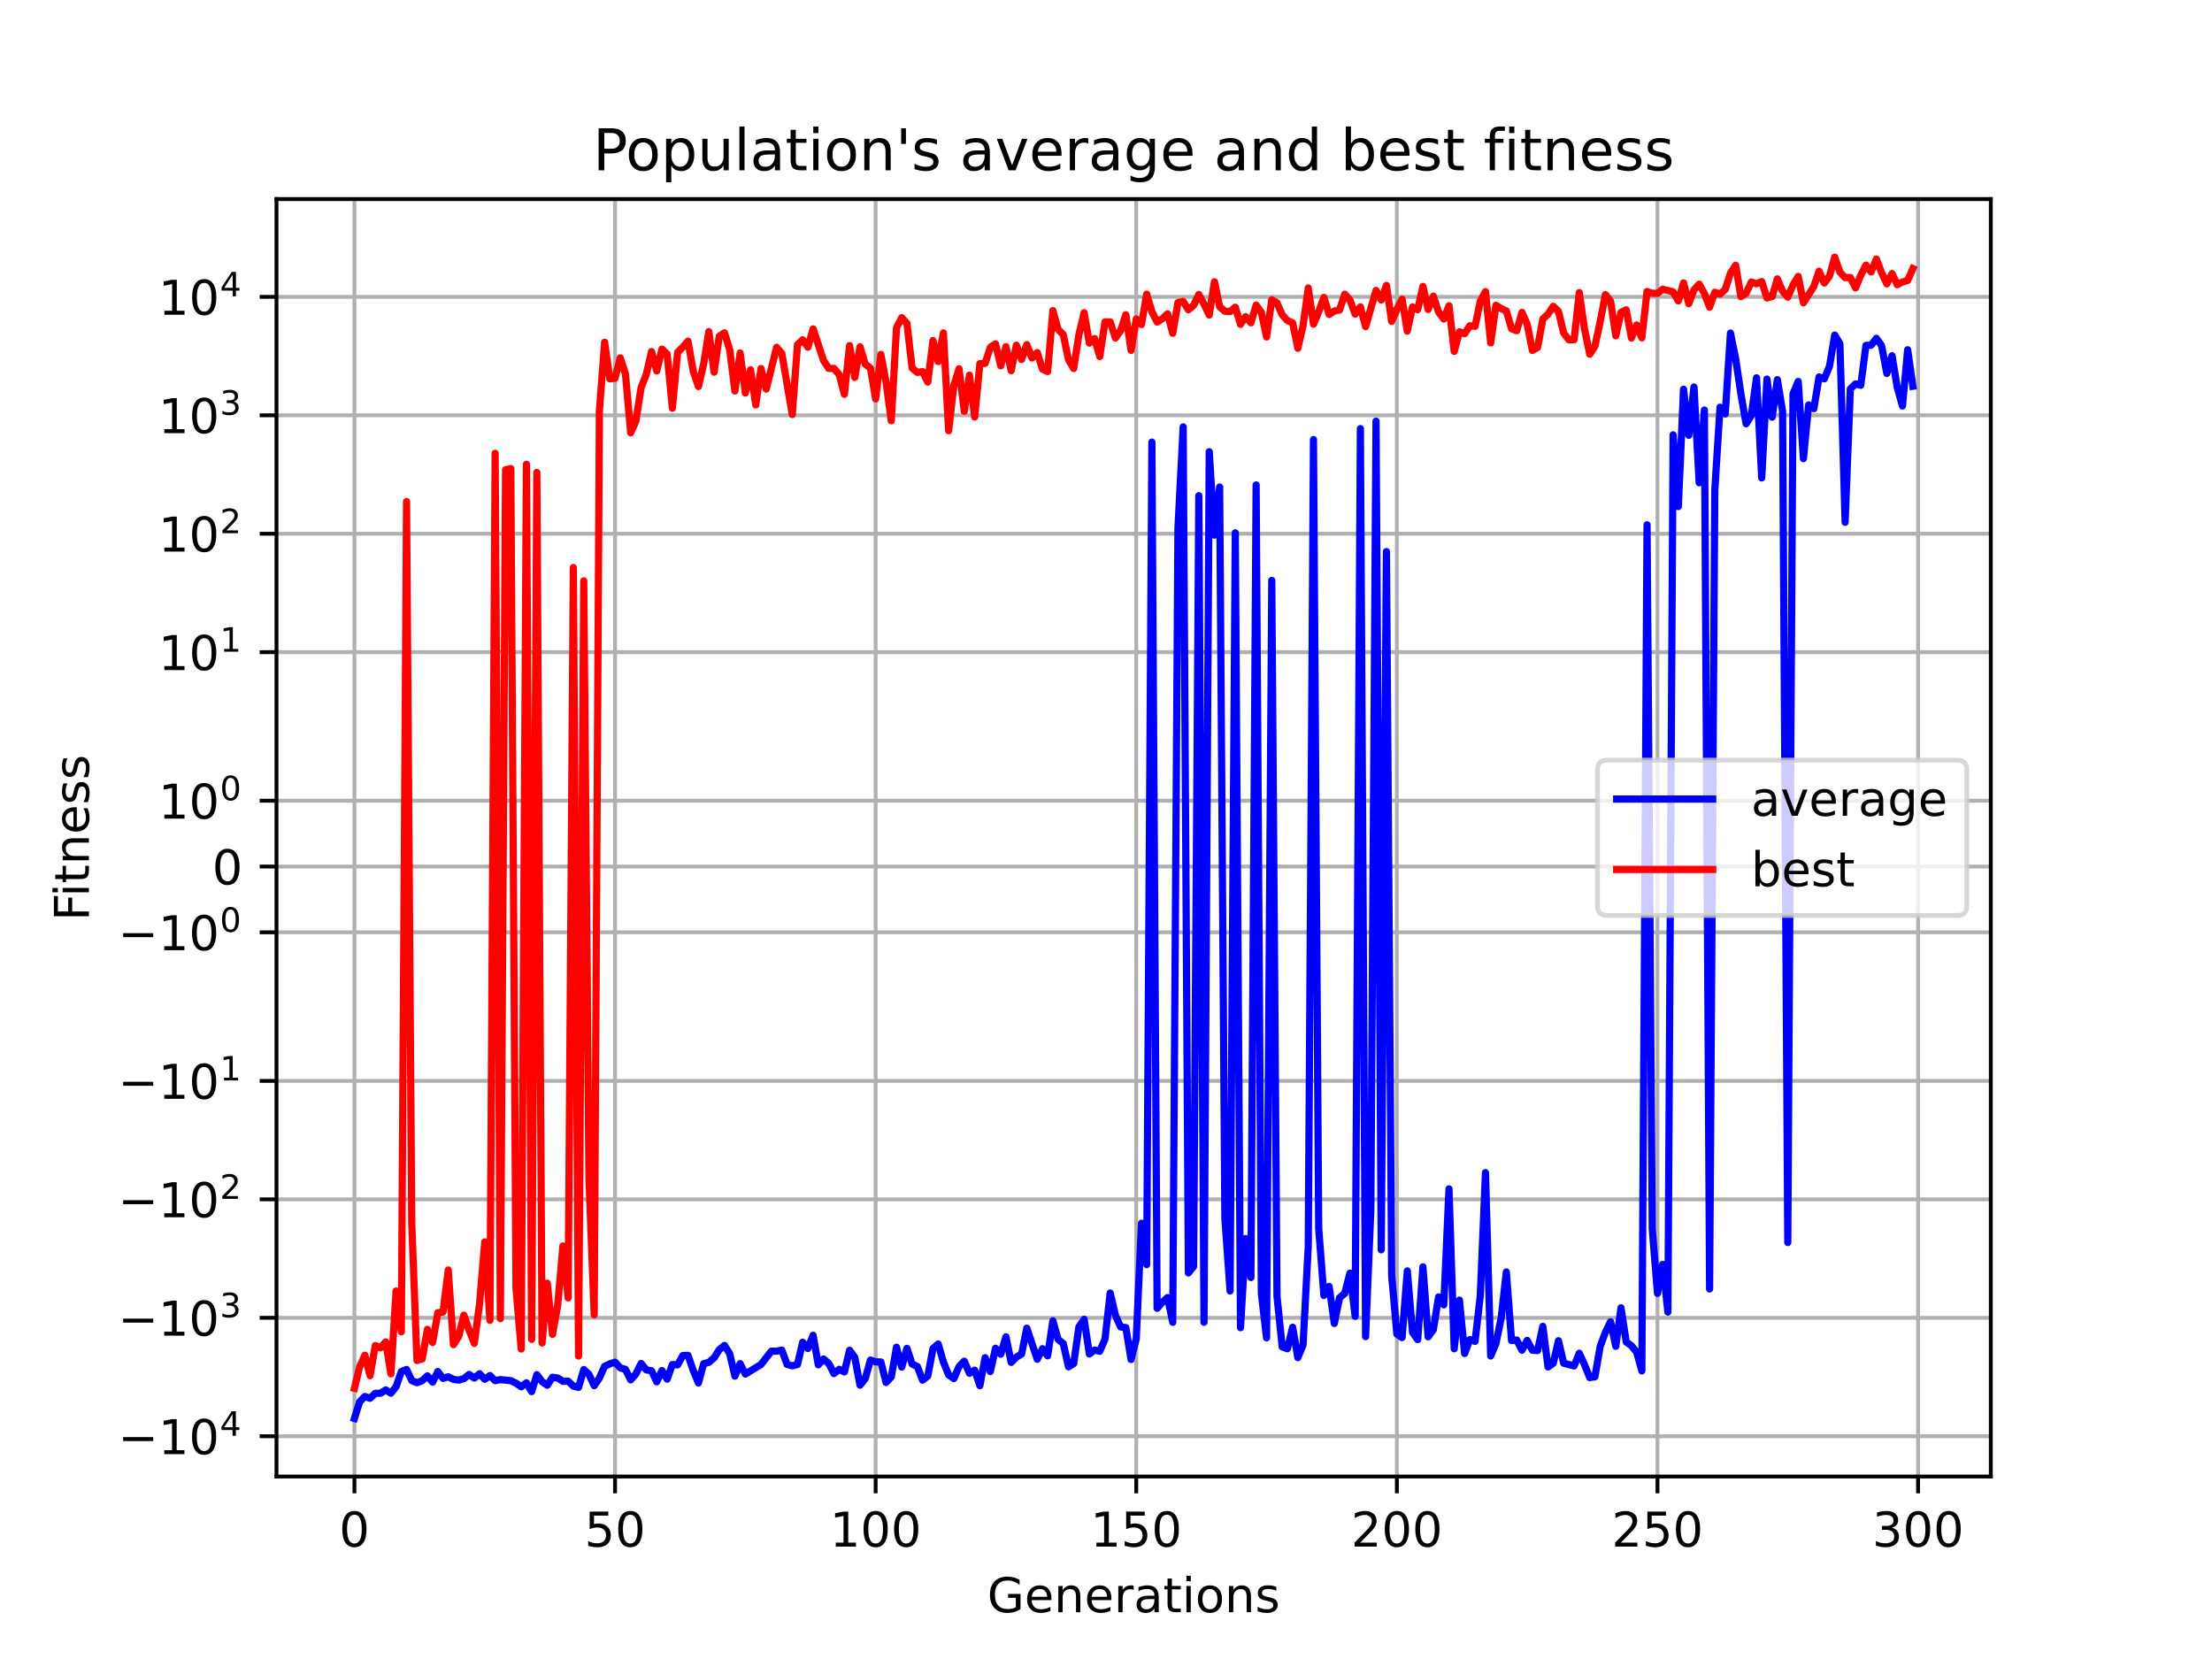 <?xml version="1.0" encoding="utf-8" standalone="no"?>
<!DOCTYPE svg PUBLIC "-//W3C//DTD SVG 1.1//EN"
  "http://www.w3.org/Graphics/SVG/1.1/DTD/svg11.dtd">
<!-- Created with matplotlib (https://matplotlib.org/) -->
<svg height="345.6pt" version="1.1" viewBox="0 0 460.8 345.6" width="460.8pt" xmlns="http://www.w3.org/2000/svg" xmlns:xlink="http://www.w3.org/1999/xlink">
 <defs>
  <style type="text/css">*{stroke-linecap:butt;stroke-linejoin:round;}</style>
 </defs>
 <g id="figure_1">
  <g id="patch_1">
   <path d="M 0 345.6 
L 460.8 345.6 
L 460.8 0 
L 0 0 
z
" style="fill:#ffffff;"/>
  </g>
  <g id="axes_1">
   <g id="patch_2">
    <path d="M 57.6 307.584 
L 414.72 307.584 
L 414.72 41.472 
L 57.6 41.472 
z
" style="fill:#ffffff;"/>
   </g>
   <g id="matplotlib.axis_1">
    <g id="xtick_1">
     <g id="line2d_1">
      <path clip-path="url(#pa37770189b)" d="M 73.833 307.584 
L 73.833 41.472 
" style="fill:none;stroke:#b0b0b0;stroke-linecap:square;stroke-width:0.8;"/>
     </g>
     <g id="line2d_2">
      <defs>
       <path d="M 0 0 
L 0 3.5 
" id="mfe0873a40d" style="stroke:#000000;stroke-width:0.8;"/>
      </defs>
      <g>
       <use style="stroke:#000000;stroke-width:0.8;" x="73.833" xlink:href="#mfe0873a40d" y="307.584"/>
      </g>
     </g>
     <g id="text_1">
      <!-- 0 -->
      <g transform="translate(70.651 322.182)scale(0.1 -0.1)">
       <defs>
        <path d="M 31.781 66.406 
Q 24.172 66.406 20.328 58.906 
Q 16.5 51.422 16.5 36.375 
Q 16.5 21.391 20.328 13.891 
Q 24.172 6.391 31.781 6.391 
Q 39.453 6.391 43.281 13.891 
Q 47.125 21.391 47.125 36.375 
Q 47.125 51.422 43.281 58.906 
Q 39.453 66.406 31.781 66.406 
z
M 31.781 74.219 
Q 44.047 74.219 50.516 64.516 
Q 56.984 54.828 56.984 36.375 
Q 56.984 17.969 50.516 8.266 
Q 44.047 -1.422 31.781 -1.422 
Q 19.531 -1.422 13.062 8.266 
Q 6.594 17.969 6.594 36.375 
Q 6.594 54.828 13.062 64.516 
Q 19.531 74.219 31.781 74.219 
z
" id="DejaVuSans-48"/>
       </defs>
       <use xlink:href="#DejaVuSans-48"/>
      </g>
     </g>
    </g>
    <g id="xtick_2">
     <g id="line2d_3">
      <path clip-path="url(#pa37770189b)" d="M 128.123 307.584 
L 128.123 41.472 
" style="fill:none;stroke:#b0b0b0;stroke-linecap:square;stroke-width:0.8;"/>
     </g>
     <g id="line2d_4">
      <g>
       <use style="stroke:#000000;stroke-width:0.8;" x="128.123" xlink:href="#mfe0873a40d" y="307.584"/>
      </g>
     </g>
     <g id="text_2">
      <!-- 50 -->
      <g transform="translate(121.76 322.182)scale(0.1 -0.1)">
       <defs>
        <path d="M 10.797 72.906 
L 49.516 72.906 
L 49.516 64.594 
L 19.828 64.594 
L 19.828 46.734 
Q 21.969 47.469 24.109 47.828 
Q 26.266 48.188 28.422 48.188 
Q 40.625 48.188 47.75 41.5 
Q 54.891 34.812 54.891 23.391 
Q 54.891 11.625 47.562 5.094 
Q 40.234 -1.422 26.906 -1.422 
Q 22.312 -1.422 17.547 -0.641 
Q 12.797 0.141 7.719 1.703 
L 7.719 11.625 
Q 12.109 9.234 16.797 8.062 
Q 21.484 6.891 26.703 6.891 
Q 35.156 6.891 40.078 11.328 
Q 45.016 15.766 45.016 23.391 
Q 45.016 31 40.078 35.438 
Q 35.156 39.891 26.703 39.891 
Q 22.75 39.891 18.812 39.016 
Q 14.891 38.141 10.797 36.281 
z
" id="DejaVuSans-53"/>
       </defs>
       <use xlink:href="#DejaVuSans-53"/>
       <use x="63.623" xlink:href="#DejaVuSans-48"/>
      </g>
     </g>
    </g>
    <g id="xtick_3">
     <g id="line2d_5">
      <path clip-path="url(#pa37770189b)" d="M 182.413 307.584 
L 182.413 41.472 
" style="fill:none;stroke:#b0b0b0;stroke-linecap:square;stroke-width:0.8;"/>
     </g>
     <g id="line2d_6">
      <g>
       <use style="stroke:#000000;stroke-width:0.8;" x="182.413" xlink:href="#mfe0873a40d" y="307.584"/>
      </g>
     </g>
     <g id="text_3">
      <!-- 100 -->
      <g transform="translate(172.869 322.182)scale(0.1 -0.1)">
       <defs>
        <path d="M 12.406 8.297 
L 28.516 8.297 
L 28.516 63.922 
L 10.984 60.406 
L 10.984 69.391 
L 28.422 72.906 
L 38.281 72.906 
L 38.281 8.297 
L 54.391 8.297 
L 54.391 0 
L 12.406 0 
z
" id="DejaVuSans-49"/>
       </defs>
       <use xlink:href="#DejaVuSans-49"/>
       <use x="63.623" xlink:href="#DejaVuSans-48"/>
       <use x="127.246" xlink:href="#DejaVuSans-48"/>
      </g>
     </g>
    </g>
    <g id="xtick_4">
     <g id="line2d_7">
      <path clip-path="url(#pa37770189b)" d="M 236.703 307.584 
L 236.703 41.472 
" style="fill:none;stroke:#b0b0b0;stroke-linecap:square;stroke-width:0.8;"/>
     </g>
     <g id="line2d_8">
      <g>
       <use style="stroke:#000000;stroke-width:0.8;" x="236.703" xlink:href="#mfe0873a40d" y="307.584"/>
      </g>
     </g>
     <g id="text_4">
      <!-- 150 -->
      <g transform="translate(227.159 322.182)scale(0.1 -0.1)">
       <use xlink:href="#DejaVuSans-49"/>
       <use x="63.623" xlink:href="#DejaVuSans-53"/>
       <use x="127.246" xlink:href="#DejaVuSans-48"/>
      </g>
     </g>
    </g>
    <g id="xtick_5">
     <g id="line2d_9">
      <path clip-path="url(#pa37770189b)" d="M 290.993 307.584 
L 290.993 41.472 
" style="fill:none;stroke:#b0b0b0;stroke-linecap:square;stroke-width:0.8;"/>
     </g>
     <g id="line2d_10">
      <g>
       <use style="stroke:#000000;stroke-width:0.8;" x="290.993" xlink:href="#mfe0873a40d" y="307.584"/>
      </g>
     </g>
     <g id="text_5">
      <!-- 200 -->
      <g transform="translate(281.449 322.182)scale(0.1 -0.1)">
       <defs>
        <path d="M 19.188 8.297 
L 53.609 8.297 
L 53.609 0 
L 7.328 0 
L 7.328 8.297 
Q 12.938 14.109 22.625 23.891 
Q 32.328 33.688 34.812 36.531 
Q 39.547 41.844 41.422 45.531 
Q 43.312 49.219 43.312 52.781 
Q 43.312 58.594 39.234 62.25 
Q 35.156 65.922 28.609 65.922 
Q 23.969 65.922 18.812 64.312 
Q 13.672 62.703 7.812 59.422 
L 7.812 69.391 
Q 13.766 71.781 18.938 73 
Q 24.125 74.219 28.422 74.219 
Q 39.75 74.219 46.484 68.547 
Q 53.219 62.891 53.219 53.422 
Q 53.219 48.922 51.531 44.891 
Q 49.859 40.875 45.406 35.406 
Q 44.188 33.984 37.641 27.219 
Q 31.109 20.453 19.188 8.297 
z
" id="DejaVuSans-50"/>
       </defs>
       <use xlink:href="#DejaVuSans-50"/>
       <use x="63.623" xlink:href="#DejaVuSans-48"/>
       <use x="127.246" xlink:href="#DejaVuSans-48"/>
      </g>
     </g>
    </g>
    <g id="xtick_6">
     <g id="line2d_11">
      <path clip-path="url(#pa37770189b)" d="M 345.283 307.584 
L 345.283 41.472 
" style="fill:none;stroke:#b0b0b0;stroke-linecap:square;stroke-width:0.8;"/>
     </g>
     <g id="line2d_12">
      <g>
       <use style="stroke:#000000;stroke-width:0.8;" x="345.283" xlink:href="#mfe0873a40d" y="307.584"/>
      </g>
     </g>
     <g id="text_6">
      <!-- 250 -->
      <g transform="translate(335.739 322.182)scale(0.1 -0.1)">
       <use xlink:href="#DejaVuSans-50"/>
       <use x="63.623" xlink:href="#DejaVuSans-53"/>
       <use x="127.246" xlink:href="#DejaVuSans-48"/>
      </g>
     </g>
    </g>
    <g id="xtick_7">
     <g id="line2d_13">
      <path clip-path="url(#pa37770189b)" d="M 399.573 307.584 
L 399.573 41.472 
" style="fill:none;stroke:#b0b0b0;stroke-linecap:square;stroke-width:0.8;"/>
     </g>
     <g id="line2d_14">
      <g>
       <use style="stroke:#000000;stroke-width:0.8;" x="399.573" xlink:href="#mfe0873a40d" y="307.584"/>
      </g>
     </g>
     <g id="text_7">
      <!-- 300 -->
      <g transform="translate(390.029 322.182)scale(0.1 -0.1)">
       <defs>
        <path d="M 40.578 39.312 
Q 47.656 37.797 51.625 33 
Q 55.609 28.219 55.609 21.188 
Q 55.609 10.406 48.188 4.484 
Q 40.766 -1.422 27.094 -1.422 
Q 22.516 -1.422 17.656 -0.516 
Q 12.797 0.391 7.625 2.203 
L 7.625 11.719 
Q 11.719 9.328 16.594 8.109 
Q 21.484 6.891 26.812 6.891 
Q 36.078 6.891 40.938 10.547 
Q 45.797 14.203 45.797 21.188 
Q 45.797 27.641 41.281 31.266 
Q 36.766 34.906 28.719 34.906 
L 20.219 34.906 
L 20.219 43.016 
L 29.109 43.016 
Q 36.375 43.016 40.234 45.922 
Q 44.094 48.828 44.094 54.297 
Q 44.094 59.906 40.109 62.906 
Q 36.141 65.922 28.719 65.922 
Q 24.656 65.922 20.016 65.031 
Q 15.375 64.156 9.812 62.312 
L 9.812 71.094 
Q 15.438 72.656 20.344 73.438 
Q 25.25 74.219 29.594 74.219 
Q 40.828 74.219 47.359 69.109 
Q 53.906 64.016 53.906 55.328 
Q 53.906 49.266 50.438 45.094 
Q 46.969 40.922 40.578 39.312 
z
" id="DejaVuSans-51"/>
       </defs>
       <use xlink:href="#DejaVuSans-51"/>
       <use x="63.623" xlink:href="#DejaVuSans-48"/>
       <use x="127.246" xlink:href="#DejaVuSans-48"/>
      </g>
     </g>
    </g>
    <g id="text_8">
     <!-- Generations -->
     <g transform="translate(205.662 335.861)scale(0.1 -0.1)">
      <defs>
       <path d="M 59.516 10.406 
L 59.516 29.984 
L 43.406 29.984 
L 43.406 38.094 
L 69.281 38.094 
L 69.281 6.781 
Q 63.578 2.734 56.688 0.656 
Q 49.812 -1.422 42 -1.422 
Q 24.906 -1.422 15.25 8.562 
Q 5.609 18.562 5.609 36.375 
Q 5.609 54.25 15.25 64.234 
Q 24.906 74.219 42 74.219 
Q 49.125 74.219 55.547 72.453 
Q 61.969 70.703 67.391 67.281 
L 67.391 56.781 
Q 61.922 61.422 55.766 63.766 
Q 49.609 66.109 42.828 66.109 
Q 29.438 66.109 22.719 58.641 
Q 16.016 51.172 16.016 36.375 
Q 16.016 21.625 22.719 14.156 
Q 29.438 6.688 42.828 6.688 
Q 48.047 6.688 52.141 7.594 
Q 56.25 8.5 59.516 10.406 
z
" id="DejaVuSans-71"/>
       <path d="M 56.203 29.594 
L 56.203 25.203 
L 14.891 25.203 
Q 15.484 15.922 20.484 11.062 
Q 25.484 6.203 34.422 6.203 
Q 39.594 6.203 44.453 7.469 
Q 49.312 8.734 54.109 11.281 
L 54.109 2.781 
Q 49.266 0.734 44.188 -0.344 
Q 39.109 -1.422 33.891 -1.422 
Q 20.797 -1.422 13.156 6.188 
Q 5.516 13.812 5.516 26.812 
Q 5.516 40.234 12.766 48.109 
Q 20.016 56 32.328 56 
Q 43.359 56 49.781 48.891 
Q 56.203 41.797 56.203 29.594 
z
M 47.219 32.234 
Q 47.125 39.594 43.094 43.984 
Q 39.062 48.391 32.422 48.391 
Q 24.906 48.391 20.391 44.141 
Q 15.875 39.891 15.188 32.172 
z
" id="DejaVuSans-101"/>
       <path d="M 54.891 33.016 
L 54.891 0 
L 45.906 0 
L 45.906 32.719 
Q 45.906 40.484 42.875 44.328 
Q 39.844 48.188 33.797 48.188 
Q 26.516 48.188 22.312 43.547 
Q 18.109 38.922 18.109 30.906 
L 18.109 0 
L 9.078 0 
L 9.078 54.688 
L 18.109 54.688 
L 18.109 46.188 
Q 21.344 51.125 25.703 53.562 
Q 30.078 56 35.797 56 
Q 45.219 56 50.047 50.172 
Q 54.891 44.344 54.891 33.016 
z
" id="DejaVuSans-110"/>
       <path d="M 41.109 46.297 
Q 39.594 47.172 37.812 47.578 
Q 36.031 48 33.891 48 
Q 26.266 48 22.188 43.047 
Q 18.109 38.094 18.109 28.812 
L 18.109 0 
L 9.078 0 
L 9.078 54.688 
L 18.109 54.688 
L 18.109 46.188 
Q 20.953 51.172 25.484 53.578 
Q 30.031 56 36.531 56 
Q 37.453 56 38.578 55.875 
Q 39.703 55.766 41.062 55.516 
z
" id="DejaVuSans-114"/>
       <path d="M 34.281 27.484 
Q 23.391 27.484 19.188 25 
Q 14.984 22.516 14.984 16.5 
Q 14.984 11.719 18.141 8.906 
Q 21.297 6.109 26.703 6.109 
Q 34.188 6.109 38.703 11.406 
Q 43.219 16.703 43.219 25.484 
L 43.219 27.484 
z
M 52.203 31.203 
L 52.203 0 
L 43.219 0 
L 43.219 8.297 
Q 40.141 3.328 35.547 0.953 
Q 30.953 -1.422 24.312 -1.422 
Q 15.922 -1.422 10.953 3.297 
Q 6 8.016 6 15.922 
Q 6 25.141 12.172 29.828 
Q 18.359 34.516 30.609 34.516 
L 43.219 34.516 
L 43.219 35.406 
Q 43.219 41.609 39.141 45 
Q 35.062 48.391 27.688 48.391 
Q 23 48.391 18.547 47.266 
Q 14.109 46.141 10.016 43.891 
L 10.016 52.203 
Q 14.938 54.109 19.578 55.047 
Q 24.219 56 28.609 56 
Q 40.484 56 46.344 49.844 
Q 52.203 43.703 52.203 31.203 
z
" id="DejaVuSans-97"/>
       <path d="M 18.312 70.219 
L 18.312 54.688 
L 36.812 54.688 
L 36.812 47.703 
L 18.312 47.703 
L 18.312 18.016 
Q 18.312 11.328 20.141 9.422 
Q 21.969 7.516 27.594 7.516 
L 36.812 7.516 
L 36.812 0 
L 27.594 0 
Q 17.188 0 13.234 3.875 
Q 9.281 7.766 9.281 18.016 
L 9.281 47.703 
L 2.688 47.703 
L 2.688 54.688 
L 9.281 54.688 
L 9.281 70.219 
z
" id="DejaVuSans-116"/>
       <path d="M 9.422 54.688 
L 18.406 54.688 
L 18.406 0 
L 9.422 0 
z
M 9.422 75.984 
L 18.406 75.984 
L 18.406 64.594 
L 9.422 64.594 
z
" id="DejaVuSans-105"/>
       <path d="M 30.609 48.391 
Q 23.391 48.391 19.188 42.75 
Q 14.984 37.109 14.984 27.297 
Q 14.984 17.484 19.156 11.844 
Q 23.344 6.203 30.609 6.203 
Q 37.797 6.203 41.984 11.859 
Q 46.188 17.531 46.188 27.297 
Q 46.188 37.016 41.984 42.703 
Q 37.797 48.391 30.609 48.391 
z
M 30.609 56 
Q 42.328 56 49.016 48.375 
Q 55.719 40.766 55.719 27.297 
Q 55.719 13.875 49.016 6.219 
Q 42.328 -1.422 30.609 -1.422 
Q 18.844 -1.422 12.172 6.219 
Q 5.516 13.875 5.516 27.297 
Q 5.516 40.766 12.172 48.375 
Q 18.844 56 30.609 56 
z
" id="DejaVuSans-111"/>
       <path d="M 44.281 53.078 
L 44.281 44.578 
Q 40.484 46.531 36.375 47.5 
Q 32.281 48.484 27.875 48.484 
Q 21.188 48.484 17.844 46.438 
Q 14.5 44.391 14.5 40.281 
Q 14.5 37.156 16.891 35.375 
Q 19.281 33.594 26.516 31.984 
L 29.594 31.297 
Q 39.156 29.25 43.188 25.516 
Q 47.219 21.781 47.219 15.094 
Q 47.219 7.469 41.188 3.016 
Q 35.156 -1.422 24.609 -1.422 
Q 20.219 -1.422 15.453 -0.562 
Q 10.688 0.297 5.422 2 
L 5.422 11.281 
Q 10.406 8.688 15.234 7.391 
Q 20.062 6.109 24.812 6.109 
Q 31.156 6.109 34.562 8.281 
Q 37.984 10.453 37.984 14.406 
Q 37.984 18.062 35.516 20.016 
Q 33.062 21.969 24.703 23.781 
L 21.578 24.516 
Q 13.234 26.266 9.516 29.906 
Q 5.812 33.547 5.812 39.891 
Q 5.812 47.609 11.281 51.797 
Q 16.75 56 26.812 56 
Q 31.781 56 36.172 55.266 
Q 40.578 54.547 44.281 53.078 
z
" id="DejaVuSans-115"/>
      </defs>
      <use xlink:href="#DejaVuSans-71"/>
      <use x="77.49" xlink:href="#DejaVuSans-101"/>
      <use x="139.014" xlink:href="#DejaVuSans-110"/>
      <use x="202.393" xlink:href="#DejaVuSans-101"/>
      <use x="263.916" xlink:href="#DejaVuSans-114"/>
      <use x="305.029" xlink:href="#DejaVuSans-97"/>
      <use x="366.309" xlink:href="#DejaVuSans-116"/>
      <use x="405.518" xlink:href="#DejaVuSans-105"/>
      <use x="433.301" xlink:href="#DejaVuSans-111"/>
      <use x="494.482" xlink:href="#DejaVuSans-110"/>
      <use x="557.861" xlink:href="#DejaVuSans-115"/>
     </g>
    </g>
   </g>
   <g id="matplotlib.axis_2">
    <g id="ytick_1">
     <g id="line2d_15">
      <path clip-path="url(#pa37770189b)" d="M 57.6 299.193 
L 414.72 299.193 
" style="fill:none;stroke:#b0b0b0;stroke-linecap:square;stroke-width:0.8;"/>
     </g>
     <g id="line2d_16">
      <defs>
       <path d="M 0 0 
L -3.5 0 
" id="m57b2c47b7e" style="stroke:#000000;stroke-width:0.8;"/>
      </defs>
      <g>
       <use style="stroke:#000000;stroke-width:0.8;" x="57.6" xlink:href="#m57b2c47b7e" y="299.193"/>
      </g>
     </g>
     <g id="text_9">
      <!-- $\mathdefault{-10^{4}}$ -->
      <g transform="translate(24.6 302.993)scale(0.1 -0.1)">
       <defs>
        <path d="M 10.594 35.5 
L 73.188 35.5 
L 73.188 27.203 
L 10.594 27.203 
z
" id="DejaVuSans-8722"/>
        <path d="M 37.797 64.312 
L 12.891 25.391 
L 37.797 25.391 
z
M 35.203 72.906 
L 47.609 72.906 
L 47.609 25.391 
L 58.016 25.391 
L 58.016 17.188 
L 47.609 17.188 
L 47.609 0 
L 37.797 0 
L 37.797 17.188 
L 4.891 17.188 
L 4.891 26.703 
z
" id="DejaVuSans-52"/>
       </defs>
       <use transform="translate(0 0.684)" xlink:href="#DejaVuSans-8722"/>
       <use transform="translate(83.789 0.684)" xlink:href="#DejaVuSans-49"/>
       <use transform="translate(147.412 0.684)" xlink:href="#DejaVuSans-48"/>
       <use transform="translate(211.992 38.966)scale(0.7)" xlink:href="#DejaVuSans-52"/>
      </g>
     </g>
    </g>
    <g id="ytick_2">
     <g id="line2d_17">
      <path clip-path="url(#pa37770189b)" d="M 57.6 274.521 
L 414.72 274.521 
" style="fill:none;stroke:#b0b0b0;stroke-linecap:square;stroke-width:0.8;"/>
     </g>
     <g id="line2d_18">
      <g>
       <use style="stroke:#000000;stroke-width:0.8;" x="57.6" xlink:href="#m57b2c47b7e" y="274.521"/>
      </g>
     </g>
     <g id="text_10">
      <!-- $\mathdefault{-10^{3}}$ -->
      <g transform="translate(24.6 278.32)scale(0.1 -0.1)">
       <use transform="translate(0 0.766)" xlink:href="#DejaVuSans-8722"/>
       <use transform="translate(83.789 0.766)" xlink:href="#DejaVuSans-49"/>
       <use transform="translate(147.412 0.766)" xlink:href="#DejaVuSans-48"/>
       <use transform="translate(211.992 39.047)scale(0.7)" xlink:href="#DejaVuSans-51"/>
      </g>
     </g>
    </g>
    <g id="ytick_3">
     <g id="line2d_19">
      <path clip-path="url(#pa37770189b)" d="M 57.6 249.848 
L 414.72 249.848 
" style="fill:none;stroke:#b0b0b0;stroke-linecap:square;stroke-width:0.8;"/>
     </g>
     <g id="line2d_20">
      <g>
       <use style="stroke:#000000;stroke-width:0.8;" x="57.6" xlink:href="#m57b2c47b7e" y="249.848"/>
      </g>
     </g>
     <g id="text_11">
      <!-- $\mathdefault{-10^{2}}$ -->
      <g transform="translate(24.6 253.647)scale(0.1 -0.1)">
       <use transform="translate(0 0.766)" xlink:href="#DejaVuSans-8722"/>
       <use transform="translate(83.789 0.766)" xlink:href="#DejaVuSans-49"/>
       <use transform="translate(147.412 0.766)" xlink:href="#DejaVuSans-48"/>
       <use transform="translate(211.992 39.047)scale(0.7)" xlink:href="#DejaVuSans-50"/>
      </g>
     </g>
    </g>
    <g id="ytick_4">
     <g id="line2d_21">
      <path clip-path="url(#pa37770189b)" d="M 57.6 225.175 
L 414.72 225.175 
" style="fill:none;stroke:#b0b0b0;stroke-linecap:square;stroke-width:0.8;"/>
     </g>
     <g id="line2d_22">
      <g>
       <use style="stroke:#000000;stroke-width:0.8;" x="57.6" xlink:href="#m57b2c47b7e" y="225.175"/>
      </g>
     </g>
     <g id="text_12">
      <!-- $\mathdefault{-10^{1}}$ -->
      <g transform="translate(24.6 228.974)scale(0.1 -0.1)">
       <use transform="translate(0 0.684)" xlink:href="#DejaVuSans-8722"/>
       <use transform="translate(83.789 0.684)" xlink:href="#DejaVuSans-49"/>
       <use transform="translate(147.412 0.684)" xlink:href="#DejaVuSans-48"/>
       <use transform="translate(211.992 38.966)scale(0.7)" xlink:href="#DejaVuSans-49"/>
      </g>
     </g>
    </g>
    <g id="ytick_5">
     <g id="line2d_23">
      <path clip-path="url(#pa37770189b)" d="M 57.6 194.223 
L 414.72 194.223 
" style="fill:none;stroke:#b0b0b0;stroke-linecap:square;stroke-width:0.8;"/>
     </g>
     <g id="line2d_24">
      <g>
       <use style="stroke:#000000;stroke-width:0.8;" x="57.6" xlink:href="#m57b2c47b7e" y="194.223"/>
      </g>
     </g>
     <g id="text_13">
      <!-- $\mathdefault{-10^{0}}$ -->
      <g transform="translate(24.6 198.022)scale(0.1 -0.1)">
       <use transform="translate(0 0.766)" xlink:href="#DejaVuSans-8722"/>
       <use transform="translate(83.789 0.766)" xlink:href="#DejaVuSans-49"/>
       <use transform="translate(147.412 0.766)" xlink:href="#DejaVuSans-48"/>
       <use transform="translate(211.992 39.047)scale(0.7)" xlink:href="#DejaVuSans-48"/>
      </g>
     </g>
    </g>
    <g id="ytick_6">
     <g id="line2d_25">
      <path clip-path="url(#pa37770189b)" d="M 57.6 180.515 
L 414.72 180.515 
" style="fill:none;stroke:#b0b0b0;stroke-linecap:square;stroke-width:0.8;"/>
     </g>
     <g id="line2d_26">
      <g>
       <use style="stroke:#000000;stroke-width:0.8;" x="57.6" xlink:href="#m57b2c47b7e" y="180.515"/>
      </g>
     </g>
     <g id="text_14">
      <!-- $\mathdefault{0}$ -->
      <g transform="translate(44.2 184.315)scale(0.1 -0.1)">
       <use transform="translate(0 0.781)" xlink:href="#DejaVuSans-48"/>
      </g>
     </g>
    </g>
    <g id="ytick_7">
     <g id="line2d_27">
      <path clip-path="url(#pa37770189b)" d="M 57.6 166.808 
L 414.72 166.808 
" style="fill:none;stroke:#b0b0b0;stroke-linecap:square;stroke-width:0.8;"/>
     </g>
     <g id="line2d_28">
      <g>
       <use style="stroke:#000000;stroke-width:0.8;" x="57.6" xlink:href="#m57b2c47b7e" y="166.808"/>
      </g>
     </g>
     <g id="text_15">
      <!-- $\mathdefault{10^{0}}$ -->
      <g transform="translate(33 170.608)scale(0.1 -0.1)">
       <use transform="translate(0 0.766)" xlink:href="#DejaVuSans-49"/>
       <use transform="translate(63.623 0.766)" xlink:href="#DejaVuSans-48"/>
       <use transform="translate(128.203 39.047)scale(0.7)" xlink:href="#DejaVuSans-48"/>
      </g>
     </g>
    </g>
    <g id="ytick_8">
     <g id="line2d_29">
      <path clip-path="url(#pa37770189b)" d="M 57.6 135.856 
L 414.72 135.856 
" style="fill:none;stroke:#b0b0b0;stroke-linecap:square;stroke-width:0.8;"/>
     </g>
     <g id="line2d_30">
      <g>
       <use style="stroke:#000000;stroke-width:0.8;" x="57.6" xlink:href="#m57b2c47b7e" y="135.856"/>
      </g>
     </g>
     <g id="text_16">
      <!-- $\mathdefault{10^{1}}$ -->
      <g transform="translate(33 139.655)scale(0.1 -0.1)">
       <use transform="translate(0 0.684)" xlink:href="#DejaVuSans-49"/>
       <use transform="translate(63.623 0.684)" xlink:href="#DejaVuSans-48"/>
       <use transform="translate(128.203 38.966)scale(0.7)" xlink:href="#DejaVuSans-49"/>
      </g>
     </g>
    </g>
    <g id="ytick_9">
     <g id="line2d_31">
      <path clip-path="url(#pa37770189b)" d="M 57.6 111.183 
L 414.72 111.183 
" style="fill:none;stroke:#b0b0b0;stroke-linecap:square;stroke-width:0.8;"/>
     </g>
     <g id="line2d_32">
      <g>
       <use style="stroke:#000000;stroke-width:0.8;" x="57.6" xlink:href="#m57b2c47b7e" y="111.183"/>
      </g>
     </g>
     <g id="text_17">
      <!-- $\mathdefault{10^{2}}$ -->
      <g transform="translate(33 114.982)scale(0.1 -0.1)">
       <use transform="translate(0 0.766)" xlink:href="#DejaVuSans-49"/>
       <use transform="translate(63.623 0.766)" xlink:href="#DejaVuSans-48"/>
       <use transform="translate(128.203 39.047)scale(0.7)" xlink:href="#DejaVuSans-50"/>
      </g>
     </g>
    </g>
    <g id="ytick_10">
     <g id="line2d_33">
      <path clip-path="url(#pa37770189b)" d="M 57.6 86.51 
L 414.72 86.51 
" style="fill:none;stroke:#b0b0b0;stroke-linecap:square;stroke-width:0.8;"/>
     </g>
     <g id="line2d_34">
      <g>
       <use style="stroke:#000000;stroke-width:0.8;" x="57.6" xlink:href="#m57b2c47b7e" y="86.51"/>
      </g>
     </g>
     <g id="text_18">
      <!-- $\mathdefault{10^{3}}$ -->
      <g transform="translate(33 90.309)scale(0.1 -0.1)">
       <use transform="translate(0 0.766)" xlink:href="#DejaVuSans-49"/>
       <use transform="translate(63.623 0.766)" xlink:href="#DejaVuSans-48"/>
       <use transform="translate(128.203 39.047)scale(0.7)" xlink:href="#DejaVuSans-51"/>
      </g>
     </g>
    </g>
    <g id="ytick_11">
     <g id="line2d_35">
      <path clip-path="url(#pa37770189b)" d="M 57.6 61.837 
L 414.72 61.837 
" style="fill:none;stroke:#b0b0b0;stroke-linecap:square;stroke-width:0.8;"/>
     </g>
     <g id="line2d_36">
      <g>
       <use style="stroke:#000000;stroke-width:0.8;" x="57.6" xlink:href="#m57b2c47b7e" y="61.837"/>
      </g>
     </g>
     <g id="text_19">
      <!-- $\mathdefault{10^{4}}$ -->
      <g transform="translate(33 65.637)scale(0.1 -0.1)">
       <use transform="translate(0 0.684)" xlink:href="#DejaVuSans-49"/>
       <use transform="translate(63.623 0.684)" xlink:href="#DejaVuSans-48"/>
       <use transform="translate(128.203 38.966)scale(0.7)" xlink:href="#DejaVuSans-52"/>
      </g>
     </g>
    </g>
    <g id="text_20">
     <!-- Fitness -->
     <g transform="translate(18.52 191.845)rotate(-90)scale(0.1 -0.1)">
      <defs>
       <path d="M 9.812 72.906 
L 51.703 72.906 
L 51.703 64.594 
L 19.672 64.594 
L 19.672 43.109 
L 48.578 43.109 
L 48.578 34.812 
L 19.672 34.812 
L 19.672 0 
L 9.812 0 
z
" id="DejaVuSans-70"/>
      </defs>
      <use xlink:href="#DejaVuSans-70"/>
      <use x="50.27" xlink:href="#DejaVuSans-105"/>
      <use x="78.053" xlink:href="#DejaVuSans-116"/>
      <use x="117.262" xlink:href="#DejaVuSans-110"/>
      <use x="180.641" xlink:href="#DejaVuSans-101"/>
      <use x="242.164" xlink:href="#DejaVuSans-115"/>
      <use x="294.264" xlink:href="#DejaVuSans-115"/>
     </g>
    </g>
   </g>
   <g id="line2d_37">
    <path clip-path="url(#pa37770189b)" d="M 73.833 295.488 
L 74.919 292.029 
L 76.004 290.911 
L 77.09 291.285 
L 78.176 290.259 
L 79.262 290.235 
L 80.348 289.55 
L 81.433 290.219 
L 82.519 288.863 
L 83.605 285.712 
L 84.691 285.285 
L 85.777 287.609 
L 86.862 288.036 
L 87.948 287.626 
L 89.034 286.616 
L 90.12 287.929 
L 91.206 285.708 
L 92.291 287.143 
L 93.377 286.803 
L 94.463 287.355 
L 95.549 287.498 
L 96.635 287.209 
L 97.72 286.315 
L 98.806 287.079 
L 99.892 286.178 
L 100.978 287.333 
L 102.064 286.547 
L 103.149 287.617 
L 104.235 287.396 
L 106.407 287.618 
L 107.493 288.144 
L 108.578 288.885 
L 109.664 288.065 
L 110.75 289.892 
L 111.836 286.368 
L 112.922 287.829 
L 114.007 288.57 
L 115.093 286.906 
L 116.179 287.066 
L 117.265 287.742 
L 118.351 287.718 
L 119.436 288.753 
L 120.522 289.018 
L 121.608 285.309 
L 122.694 286.313 
L 123.78 288.656 
L 124.865 287.072 
L 125.951 284.632 
L 127.037 284.108 
L 128.123 283.768 
L 129.209 284.944 
L 130.294 285.269 
L 131.38 287.454 
L 132.466 286.214 
L 133.552 284.036 
L 134.638 285.372 
L 135.723 285.551 
L 136.809 287.861 
L 137.895 285.516 
L 138.981 287.298 
L 140.067 284.244 
L 141.152 284.331 
L 142.238 282.383 
L 143.324 282.346 
L 144.41 285.475 
L 145.496 288.105 
L 146.581 284.086 
L 147.667 283.802 
L 148.753 282.864 
L 149.839 281.165 
L 150.925 280.278 
L 152.01 281.994 
L 153.096 286.674 
L 154.182 284.074 
L 155.268 286.245 
L 158.525 284.25 
L 160.697 281.463 
L 161.783 281.475 
L 162.868 281.251 
L 163.954 284.226 
L 165.04 284.526 
L 166.126 284.248 
L 167.212 279.612 
L 168.297 280.92 
L 169.383 278.16 
L 170.469 284.32 
L 171.555 283.102 
L 172.641 284.024 
L 173.726 286.145 
L 174.812 285.263 
L 175.898 285.798 
L 176.984 281.285 
L 178.07 282.777 
L 179.155 288.556 
L 180.241 287.201 
L 181.327 283.325 
L 182.413 283.704 
L 183.499 283.721 
L 184.584 287.995 
L 185.67 286.842 
L 186.756 280.644 
L 187.842 284.791 
L 188.928 280.889 
L 190.013 284.144 
L 191.099 284.664 
L 192.185 287.518 
L 193.271 286.651 
L 194.357 280.917 
L 195.442 279.981 
L 196.528 283.727 
L 197.614 286.403 
L 198.7 287.182 
L 199.786 284.68 
L 200.871 283.557 
L 201.957 286.079 
L 203.043 285.43 
L 204.129 288.661 
L 205.215 282.829 
L 206.3 285.726 
L 207.386 280.866 
L 208.472 282.106 
L 209.558 278.479 
L 210.644 283.816 
L 211.729 282.713 
L 212.815 282.059 
L 213.901 276.667 
L 216.073 283.161 
L 217.158 280.962 
L 218.244 282.448 
L 219.33 275.149 
L 220.416 279.004 
L 221.502 279.902 
L 222.587 284.734 
L 223.673 284.047 
L 224.759 276.387 
L 225.845 274.835 
L 226.931 282.059 
L 228.016 281.237 
L 229.102 281.488 
L 230.188 278.966 
L 231.274 269.356 
L 232.36 273.974 
L 233.445 276.427 
L 234.531 276.558 
L 235.617 283.21 
L 236.703 278.889 
L 237.789 254.834 
L 238.875 263.445 
L 239.96 92.095 
L 241.046 272.553 
L 242.132 271.298 
L 243.218 270.309 
L 244.304 275.465 
L 245.389 110.015 
L 246.475 88.933 
L 247.561 265.175 
L 248.647 263.812 
L 249.733 103.265 
L 250.818 275.448 
L 251.904 94.102 
L 252.99 111.479 
L 254.076 101.455 
L 255.162 253.841 
L 256.247 268.931 
L 257.333 110.993 
L 258.419 276.583 
L 259.505 258.004 
L 260.591 266.138 
L 261.676 101.022 
L 262.762 269.462 
L 263.848 278.695 
L 264.934 120.906 
L 266.02 270.013 
L 267.105 280.581 
L 268.191 280.962 
L 269.277 276.491 
L 270.363 282.819 
L 271.449 280.185 
L 272.534 259.626 
L 273.62 91.57 
L 274.706 255.908 
L 275.792 269.87 
L 276.878 267.986 
L 277.963 275.695 
L 279.049 270.363 
L 280.135 269.43 
L 281.221 265.213 
L 282.307 274.215 
L 283.392 89.29 
L 284.478 278.443 
L 285.564 252.192 
L 286.65 87.727 
L 287.736 260.354 
L 288.821 114.905 
L 289.907 265.68 
L 290.993 277.924 
L 292.079 278.641 
L 293.165 264.753 
L 294.25 277.55 
L 295.336 279.065 
L 296.422 263.905 
L 297.508 278.48 
L 298.594 276.984 
L 299.679 270.176 
L 300.765 271.82 
L 301.851 247.666 
L 302.937 280.972 
L 304.023 270.841 
L 305.108 281.967 
L 306.194 279.054 
L 307.28 279.431 
L 308.366 269.977 
L 309.452 244.278 
L 310.537 282.476 
L 311.623 279.902 
L 312.709 274.655 
L 313.795 264.96 
L 314.881 279.248 
L 315.966 279.154 
L 317.052 281.267 
L 318.138 279.237 
L 319.224 281.284 
L 320.31 281.344 
L 321.395 276.298 
L 322.481 284.765 
L 323.567 284.001 
L 324.653 279.302 
L 325.739 283.982 
L 327.91 284.546 
L 328.996 281.902 
L 330.082 284.283 
L 331.168 286.977 
L 332.253 286.795 
L 333.339 280.518 
L 334.425 277.55 
L 335.511 275.34 
L 336.597 280.454 
L 337.682 272.435 
L 338.768 279.548 
L 339.854 280.336 
L 340.94 281.669 
L 342.026 285.574 
L 343.111 109.321 
L 344.197 256.066 
L 345.283 269.428 
L 346.369 263.395 
L 347.455 273.321 
L 348.54 90.583 
L 349.626 105.519 
L 350.712 81.09 
L 351.798 90.677 
L 352.884 80.621 
L 353.969 100.571 
L 355.055 85.417 
L 356.141 268.519 
L 357.227 102.066 
L 358.313 84.828 
L 359.398 86.228 
L 360.484 69.385 
L 361.57 74.715 
L 362.656 82.023 
L 363.742 88.281 
L 364.827 86.565 
L 365.913 78.714 
L 366.999 99.551 
L 368.085 78.97 
L 369.171 86.907 
L 370.256 79.083 
L 371.342 85.676 
L 372.428 258.837 
L 373.514 82.068 
L 374.6 79.459 
L 375.685 95.546 
L 376.771 84.351 
L 377.857 85.134 
L 378.943 78.523 
L 380.029 78.92 
L 381.114 76.309 
L 382.2 69.804 
L 383.286 71.585 
L 384.372 108.792 
L 385.458 81.008 
L 386.543 79.976 
L 387.629 80.261 
L 388.715 71.951 
L 389.801 71.905 
L 390.887 70.475 
L 391.972 72.017 
L 393.058 77.794 
L 394.144 74.109 
L 395.23 80.713 
L 396.316 84.586 
L 397.401 72.86 
L 398.487 80.459 
L 398.487 80.459 
" style="fill:none;stroke:#0000ff;stroke-linecap:square;stroke-width:1.5;"/>
   </g>
   <g id="line2d_38">
    <path clip-path="url(#pa37770189b)" d="M 73.833 289.207 
L 74.919 284.73 
L 76.004 282.314 
L 77.09 286.583 
L 78.176 280.307 
L 79.262 280.781 
L 80.348 279.544 
L 81.433 286.204 
L 82.519 268.939 
L 83.605 277.424 
L 84.691 104.489 
L 85.777 254.842 
L 86.862 283.416 
L 87.948 283.091 
L 89.034 276.93 
L 90.12 279.657 
L 91.206 273.472 
L 92.291 273.315 
L 93.377 264.565 
L 94.463 280.124 
L 95.549 278.436 
L 96.635 273.973 
L 97.72 277.081 
L 98.806 279.841 
L 99.892 271.686 
L 100.978 258.716 
L 102.064 275.034 
L 103.149 94.432 
L 104.235 274.704 
L 105.321 97.86 
L 106.407 97.622 
L 107.493 268.422 
L 108.578 281.021 
L 109.664 96.721 
L 110.75 279.023 
L 111.836 98.419 
L 112.922 279.759 
L 114.007 267.319 
L 115.093 277.975 
L 116.179 271.932 
L 117.265 259.564 
L 118.351 270.359 
L 119.436 118.216 
L 120.522 282.488 
L 121.608 121.002 
L 122.694 245.727 
L 123.78 273.897 
L 124.865 85.599 
L 125.951 71.286 
L 127.037 78.923 
L 128.123 78.799 
L 129.209 74.555 
L 130.294 77.879 
L 131.38 90.157 
L 132.466 87.709 
L 133.552 80.742 
L 134.638 77.982 
L 135.723 73.229 
L 136.809 77.263 
L 137.895 72.725 
L 138.981 73.768 
L 140.067 85.041 
L 141.152 73.398 
L 142.238 72.316 
L 143.324 71.073 
L 144.41 77.311 
L 145.496 80.519 
L 146.581 75.848 
L 147.667 69.081 
L 148.753 77.527 
L 149.839 70.05 
L 150.925 69.337 
L 152.01 72.881 
L 153.096 81.447 
L 154.182 73.545 
L 155.268 81.87 
L 156.354 77.04 
L 157.439 84.357 
L 158.525 76.776 
L 159.611 81.051 
L 161.783 72.345 
L 162.868 73.616 
L 165.04 86.35 
L 166.126 71.818 
L 167.212 70.781 
L 168.297 72.324 
L 169.383 68.509 
L 171.555 75.084 
L 172.641 76.757 
L 173.726 76.752 
L 174.812 78.012 
L 175.898 82.139 
L 176.984 71.985 
L 178.07 78.621 
L 179.155 72.241 
L 180.241 75.863 
L 181.327 76.68 
L 182.413 83.104 
L 183.499 73.83 
L 184.584 79.641 
L 185.67 87.644 
L 186.756 68.278 
L 187.842 66.179 
L 188.928 67.366 
L 190.013 76.679 
L 191.099 77.573 
L 192.185 77.411 
L 193.271 79.594 
L 194.357 70.946 
L 195.442 75.323 
L 196.528 69.352 
L 197.614 89.723 
L 198.7 80.34 
L 199.786 76.823 
L 200.871 85.678 
L 201.957 78.155 
L 203.043 86.861 
L 204.129 75.751 
L 205.215 75.693 
L 206.3 72.344 
L 207.386 71.644 
L 208.472 76.213 
L 209.558 72.227 
L 210.644 77.217 
L 211.729 71.908 
L 212.815 74.884 
L 213.901 71.795 
L 214.987 74.583 
L 216.073 73.447 
L 217.158 76.886 
L 218.244 77.398 
L 219.33 64.707 
L 220.416 68.596 
L 221.502 69.74 
L 222.587 74.917 
L 223.673 76.76 
L 224.759 69.675 
L 225.845 65.133 
L 226.931 71.47 
L 228.016 70.516 
L 229.102 74.272 
L 230.188 67.056 
L 231.274 67.064 
L 232.36 70.404 
L 233.445 68.863 
L 234.531 65.564 
L 235.617 72.983 
L 236.703 66.441 
L 237.789 67.609 
L 238.875 61.278 
L 239.96 64.929 
L 241.046 67.091 
L 242.132 66.388 
L 243.218 65.377 
L 244.304 69.424 
L 245.389 63.028 
L 246.475 62.79 
L 247.561 64.53 
L 248.647 63.617 
L 249.733 61.343 
L 250.818 63.342 
L 251.904 65.638 
L 252.99 58.699 
L 254.076 63.89 
L 255.162 64.849 
L 256.247 64.901 
L 257.333 63.999 
L 258.419 67.564 
L 259.505 65.97 
L 260.591 67.254 
L 261.676 63.559 
L 262.762 65.085 
L 263.848 70.195 
L 264.934 62.443 
L 266.02 63.086 
L 267.105 65.578 
L 268.191 66.777 
L 269.277 67.252 
L 270.363 72.552 
L 271.449 67.836 
L 272.534 59.981 
L 273.62 67.529 
L 274.706 64.951 
L 275.792 61.959 
L 276.878 65.503 
L 277.963 64.795 
L 279.049 64.584 
L 280.135 61.283 
L 281.221 62.485 
L 282.307 65.441 
L 283.392 63.929 
L 284.478 68.038 
L 286.65 60.51 
L 287.736 62.504 
L 288.821 59.457 
L 289.907 66.951 
L 290.993 64.442 
L 292.079 62.328 
L 293.165 68.976 
L 294.25 63.946 
L 295.336 64.498 
L 296.422 59.665 
L 297.508 64.463 
L 298.594 61.7 
L 299.679 64.992 
L 300.765 66.461 
L 301.851 63.694 
L 302.937 73.205 
L 304.023 69.122 
L 305.108 69.514 
L 306.194 67.855 
L 307.28 67.99 
L 308.366 62.75 
L 309.452 60.754 
L 310.537 71.435 
L 311.623 63.597 
L 312.709 64.288 
L 313.795 64.773 
L 314.881 68.474 
L 315.966 68.894 
L 317.052 65.077 
L 318.138 67.525 
L 319.224 73.004 
L 320.31 72.384 
L 321.395 66.461 
L 322.481 65.449 
L 323.567 63.809 
L 324.653 64.876 
L 325.739 69.379 
L 326.824 70.79 
L 327.91 70.768 
L 328.996 60.963 
L 330.082 68.502 
L 331.168 73.784 
L 332.253 72.116 
L 333.339 67.048 
L 334.425 61.374 
L 335.511 62.706 
L 336.597 69.95 
L 337.682 65.069 
L 338.768 64.548 
L 339.854 70.406 
L 340.94 67.694 
L 342.026 70.388 
L 343.111 60.728 
L 344.197 61.091 
L 345.283 61.116 
L 346.369 60.253 
L 348.54 60.803 
L 349.626 62.686 
L 350.712 58.923 
L 351.798 63.269 
L 352.884 60.371 
L 353.969 59.196 
L 355.055 61.134 
L 356.141 63.986 
L 357.227 60.882 
L 358.313 61.273 
L 359.398 60.291 
L 360.484 56.913 
L 361.57 55.261 
L 362.656 61.786 
L 363.742 61.105 
L 364.827 58.75 
L 365.913 59.11 
L 366.999 58.65 
L 368.085 62.063 
L 369.171 61.771 
L 370.256 58.093 
L 371.342 60.667 
L 372.428 61.899 
L 373.514 59.369 
L 374.6 57.574 
L 375.685 63.078 
L 377.857 59.669 
L 378.943 56.488 
L 380.029 58.97 
L 381.114 57.529 
L 382.2 53.568 
L 383.286 56.688 
L 384.372 57.844 
L 385.458 57.8 
L 386.543 59.965 
L 387.629 57.363 
L 388.715 55.233 
L 389.801 56.652 
L 390.887 53.96 
L 391.972 56.823 
L 393.058 59.132 
L 394.144 56.991 
L 395.23 59.304 
L 396.316 58.747 
L 397.401 58.432 
L 398.487 55.954 
L 398.487 55.954 
" style="fill:none;stroke:#ff0000;stroke-linecap:square;stroke-width:1.5;"/>
   </g>
   <g id="patch_3">
    <path d="M 57.6 307.584 
L 57.6 41.472 
" style="fill:none;stroke:#000000;stroke-linecap:square;stroke-linejoin:miter;stroke-width:0.8;"/>
   </g>
   <g id="patch_4">
    <path d="M 414.72 307.584 
L 414.72 41.472 
" style="fill:none;stroke:#000000;stroke-linecap:square;stroke-linejoin:miter;stroke-width:0.8;"/>
   </g>
   <g id="patch_5">
    <path d="M 57.6 307.584 
L 414.72 307.584 
" style="fill:none;stroke:#000000;stroke-linecap:square;stroke-linejoin:miter;stroke-width:0.8;"/>
   </g>
   <g id="patch_6">
    <path d="M 57.6 41.472 
L 414.72 41.472 
" style="fill:none;stroke:#000000;stroke-linecap:square;stroke-linejoin:miter;stroke-width:0.8;"/>
   </g>
   <g id="text_21">
    <!-- Population's average and best fitness -->
    <g transform="translate(123.53 35.472)scale(0.12 -0.12)">
     <defs>
      <path d="M 19.672 64.797 
L 19.672 37.406 
L 32.078 37.406 
Q 38.969 37.406 42.719 40.969 
Q 46.484 44.531 46.484 51.125 
Q 46.484 57.672 42.719 61.234 
Q 38.969 64.797 32.078 64.797 
z
M 9.812 72.906 
L 32.078 72.906 
Q 44.344 72.906 50.609 67.359 
Q 56.891 61.812 56.891 51.125 
Q 56.891 40.328 50.609 34.812 
Q 44.344 29.297 32.078 29.297 
L 19.672 29.297 
L 19.672 0 
L 9.812 0 
z
" id="DejaVuSans-80"/>
      <path d="M 18.109 8.203 
L 18.109 -20.797 
L 9.078 -20.797 
L 9.078 54.688 
L 18.109 54.688 
L 18.109 46.391 
Q 20.953 51.266 25.266 53.625 
Q 29.594 56 35.594 56 
Q 45.562 56 51.781 48.094 
Q 58.016 40.188 58.016 27.297 
Q 58.016 14.406 51.781 6.484 
Q 45.562 -1.422 35.594 -1.422 
Q 29.594 -1.422 25.266 0.953 
Q 20.953 3.328 18.109 8.203 
z
M 48.688 27.297 
Q 48.688 37.203 44.609 42.844 
Q 40.531 48.484 33.406 48.484 
Q 26.266 48.484 22.188 42.844 
Q 18.109 37.203 18.109 27.297 
Q 18.109 17.391 22.188 11.75 
Q 26.266 6.109 33.406 6.109 
Q 40.531 6.109 44.609 11.75 
Q 48.688 17.391 48.688 27.297 
z
" id="DejaVuSans-112"/>
      <path d="M 8.5 21.578 
L 8.5 54.688 
L 17.484 54.688 
L 17.484 21.922 
Q 17.484 14.156 20.5 10.266 
Q 23.531 6.391 29.594 6.391 
Q 36.859 6.391 41.078 11.031 
Q 45.312 15.672 45.312 23.688 
L 45.312 54.688 
L 54.297 54.688 
L 54.297 0 
L 45.312 0 
L 45.312 8.406 
Q 42.047 3.422 37.719 1 
Q 33.406 -1.422 27.688 -1.422 
Q 18.266 -1.422 13.375 4.438 
Q 8.5 10.297 8.5 21.578 
z
M 31.109 56 
z
" id="DejaVuSans-117"/>
      <path d="M 9.422 75.984 
L 18.406 75.984 
L 18.406 0 
L 9.422 0 
z
" id="DejaVuSans-108"/>
      <path d="M 17.922 72.906 
L 17.922 45.797 
L 9.625 45.797 
L 9.625 72.906 
z
" id="DejaVuSans-39"/>
      <path id="DejaVuSans-32"/>
      <path d="M 2.984 54.688 
L 12.5 54.688 
L 29.594 8.797 
L 46.688 54.688 
L 56.203 54.688 
L 35.688 0 
L 23.484 0 
z
" id="DejaVuSans-118"/>
      <path d="M 45.406 27.984 
Q 45.406 37.75 41.375 43.109 
Q 37.359 48.484 30.078 48.484 
Q 22.859 48.484 18.828 43.109 
Q 14.797 37.75 14.797 27.984 
Q 14.797 18.266 18.828 12.891 
Q 22.859 7.516 30.078 7.516 
Q 37.359 7.516 41.375 12.891 
Q 45.406 18.266 45.406 27.984 
z
M 54.391 6.781 
Q 54.391 -7.172 48.188 -13.984 
Q 42 -20.797 29.203 -20.797 
Q 24.469 -20.797 20.266 -20.094 
Q 16.062 -19.391 12.109 -17.922 
L 12.109 -9.188 
Q 16.062 -11.328 19.922 -12.344 
Q 23.781 -13.375 27.781 -13.375 
Q 36.625 -13.375 41.016 -8.766 
Q 45.406 -4.156 45.406 5.172 
L 45.406 9.625 
Q 42.625 4.781 38.281 2.391 
Q 33.938 0 27.875 0 
Q 17.828 0 11.672 7.656 
Q 5.516 15.328 5.516 27.984 
Q 5.516 40.672 11.672 48.328 
Q 17.828 56 27.875 56 
Q 33.938 56 38.281 53.609 
Q 42.625 51.219 45.406 46.391 
L 45.406 54.688 
L 54.391 54.688 
z
" id="DejaVuSans-103"/>
      <path d="M 45.406 46.391 
L 45.406 75.984 
L 54.391 75.984 
L 54.391 0 
L 45.406 0 
L 45.406 8.203 
Q 42.578 3.328 38.25 0.953 
Q 33.938 -1.422 27.875 -1.422 
Q 17.969 -1.422 11.734 6.484 
Q 5.516 14.406 5.516 27.297 
Q 5.516 40.188 11.734 48.094 
Q 17.969 56 27.875 56 
Q 33.938 56 38.25 53.625 
Q 42.578 51.266 45.406 46.391 
z
M 14.797 27.297 
Q 14.797 17.391 18.875 11.75 
Q 22.953 6.109 30.078 6.109 
Q 37.203 6.109 41.297 11.75 
Q 45.406 17.391 45.406 27.297 
Q 45.406 37.203 41.297 42.844 
Q 37.203 48.484 30.078 48.484 
Q 22.953 48.484 18.875 42.844 
Q 14.797 37.203 14.797 27.297 
z
" id="DejaVuSans-100"/>
      <path d="M 48.688 27.297 
Q 48.688 37.203 44.609 42.844 
Q 40.531 48.484 33.406 48.484 
Q 26.266 48.484 22.188 42.844 
Q 18.109 37.203 18.109 27.297 
Q 18.109 17.391 22.188 11.75 
Q 26.266 6.109 33.406 6.109 
Q 40.531 6.109 44.609 11.75 
Q 48.688 17.391 48.688 27.297 
z
M 18.109 46.391 
Q 20.953 51.266 25.266 53.625 
Q 29.594 56 35.594 56 
Q 45.562 56 51.781 48.094 
Q 58.016 40.188 58.016 27.297 
Q 58.016 14.406 51.781 6.484 
Q 45.562 -1.422 35.594 -1.422 
Q 29.594 -1.422 25.266 0.953 
Q 20.953 3.328 18.109 8.203 
L 18.109 0 
L 9.078 0 
L 9.078 75.984 
L 18.109 75.984 
z
" id="DejaVuSans-98"/>
      <path d="M 37.109 75.984 
L 37.109 68.5 
L 28.516 68.5 
Q 23.688 68.5 21.797 66.547 
Q 19.922 64.594 19.922 59.516 
L 19.922 54.688 
L 34.719 54.688 
L 34.719 47.703 
L 19.922 47.703 
L 19.922 0 
L 10.891 0 
L 10.891 47.703 
L 2.297 47.703 
L 2.297 54.688 
L 10.891 54.688 
L 10.891 58.5 
Q 10.891 67.625 15.141 71.797 
Q 19.391 75.984 28.609 75.984 
z
" id="DejaVuSans-102"/>
     </defs>
     <use xlink:href="#DejaVuSans-80"/>
     <use x="56.678" xlink:href="#DejaVuSans-111"/>
     <use x="117.859" xlink:href="#DejaVuSans-112"/>
     <use x="181.336" xlink:href="#DejaVuSans-117"/>
     <use x="244.715" xlink:href="#DejaVuSans-108"/>
     <use x="272.498" xlink:href="#DejaVuSans-97"/>
     <use x="333.777" xlink:href="#DejaVuSans-116"/>
     <use x="372.986" xlink:href="#DejaVuSans-105"/>
     <use x="400.77" xlink:href="#DejaVuSans-111"/>
     <use x="461.951" xlink:href="#DejaVuSans-110"/>
     <use x="525.33" xlink:href="#DejaVuSans-39"/>
     <use x="552.82" xlink:href="#DejaVuSans-115"/>
     <use x="604.92" xlink:href="#DejaVuSans-32"/>
     <use x="636.707" xlink:href="#DejaVuSans-97"/>
     <use x="697.986" xlink:href="#DejaVuSans-118"/>
     <use x="757.166" xlink:href="#DejaVuSans-101"/>
     <use x="818.689" xlink:href="#DejaVuSans-114"/>
     <use x="859.803" xlink:href="#DejaVuSans-97"/>
     <use x="921.082" xlink:href="#DejaVuSans-103"/>
     <use x="984.559" xlink:href="#DejaVuSans-101"/>
     <use x="1046.082" xlink:href="#DejaVuSans-32"/>
     <use x="1077.869" xlink:href="#DejaVuSans-97"/>
     <use x="1139.148" xlink:href="#DejaVuSans-110"/>
     <use x="1202.527" xlink:href="#DejaVuSans-100"/>
     <use x="1266.004" xlink:href="#DejaVuSans-32"/>
     <use x="1297.791" xlink:href="#DejaVuSans-98"/>
     <use x="1361.268" xlink:href="#DejaVuSans-101"/>
     <use x="1422.791" xlink:href="#DejaVuSans-115"/>
     <use x="1474.891" xlink:href="#DejaVuSans-116"/>
     <use x="1514.1" xlink:href="#DejaVuSans-32"/>
     <use x="1545.887" xlink:href="#DejaVuSans-102"/>
     <use x="1581.092" xlink:href="#DejaVuSans-105"/>
     <use x="1608.875" xlink:href="#DejaVuSans-116"/>
     <use x="1648.084" xlink:href="#DejaVuSans-110"/>
     <use x="1711.463" xlink:href="#DejaVuSans-101"/>
     <use x="1772.986" xlink:href="#DejaVuSans-115"/>
     <use x="1825.086" xlink:href="#DejaVuSans-115"/>
    </g>
   </g>
   <g id="legend_1">
    <g id="patch_7">
     <path d="M 334.779 190.706 
L 407.72 190.706 
Q 409.72 190.706 409.72 188.706 
L 409.72 160.35 
Q 409.72 158.35 407.72 158.35 
L 334.779 158.35 
Q 332.779 158.35 332.779 160.35 
L 332.779 188.706 
Q 332.779 190.706 334.779 190.706 
z
" style="fill:#ffffff;opacity:0.8;stroke:#cccccc;stroke-linejoin:miter;"/>
    </g>
    <g id="line2d_39">
     <path d="M 336.779 166.448 
L 356.779 166.448 
" style="fill:none;stroke:#0000ff;stroke-linecap:square;stroke-width:1.5;"/>
    </g>
    <g id="line2d_40"/>
    <g id="text_22">
     <!-- average -->
     <g transform="translate(364.779 169.948)scale(0.1 -0.1)">
      <use xlink:href="#DejaVuSans-97"/>
      <use x="61.279" xlink:href="#DejaVuSans-118"/>
      <use x="120.459" xlink:href="#DejaVuSans-101"/>
      <use x="181.982" xlink:href="#DejaVuSans-114"/>
      <use x="223.096" xlink:href="#DejaVuSans-97"/>
      <use x="284.375" xlink:href="#DejaVuSans-103"/>
      <use x="347.852" xlink:href="#DejaVuSans-101"/>
     </g>
    </g>
    <g id="line2d_41">
     <path d="M 336.779 181.126 
L 356.779 181.126 
" style="fill:none;stroke:#ff0000;stroke-linecap:square;stroke-width:1.5;"/>
    </g>
    <g id="line2d_42"/>
    <g id="text_23">
     <!-- best -->
     <g transform="translate(364.779 184.626)scale(0.1 -0.1)">
      <use xlink:href="#DejaVuSans-98"/>
      <use x="63.477" xlink:href="#DejaVuSans-101"/>
      <use x="125" xlink:href="#DejaVuSans-115"/>
      <use x="177.1" xlink:href="#DejaVuSans-116"/>
     </g>
    </g>
   </g>
  </g>
 </g>
 <defs>
  <clipPath id="pa37770189b">
   <rect height="266.112" width="357.12" x="57.6" y="41.472"/>
  </clipPath>
 </defs>
</svg>

